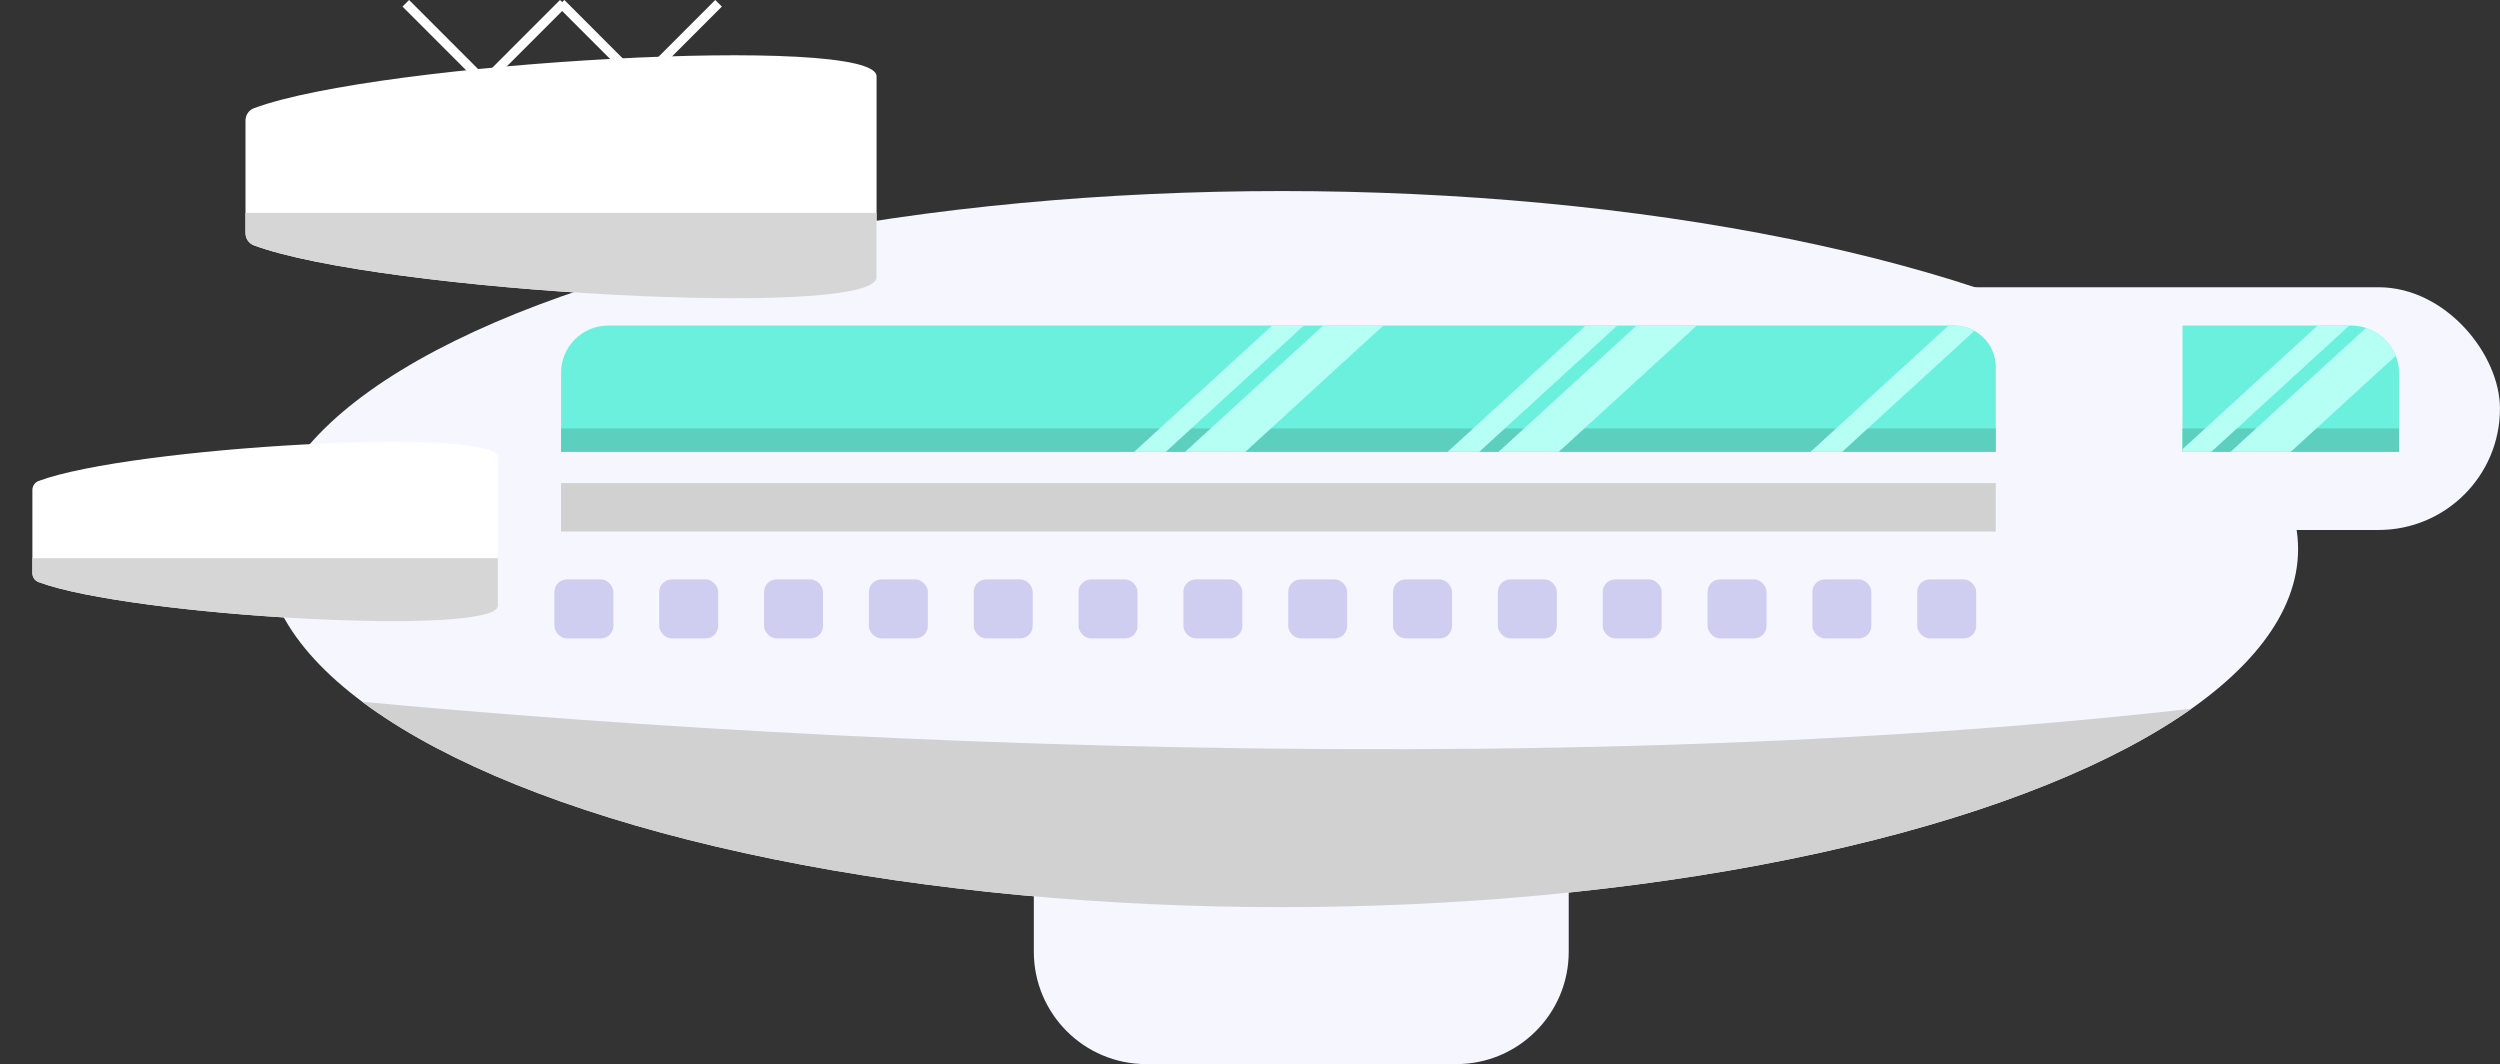 <?xml version="1.0" encoding="UTF-8"?>
<svg id="Layer_2" data-name="Layer 2" xmlns="http://www.w3.org/2000/svg" xmlns:xlink="http://www.w3.org/1999/xlink" viewBox="0 0 852.22 362.75">
  <rect x="0" y="0" width="852.22" height="362.75" fill="#333333" stroke="none"/>
  <defs>
    <style>
      .cls-1 {
        fill: #fff;
      }

      .cls-2 {
        fill: #d1d1d1;
      }

      .cls-3 {
        fill: none;
        stroke: #fff;
        stroke-miterlimit: 10;
        stroke-width: 3.18px;
      }

      .cls-4 {
        clip-path: url(#clippath-2);
      }

      .cls-5 {
        fill: #d6d6d6;
      }

      .cls-6 {
        fill: #d0cef0;
      }

      .cls-7 {
        fill: #f5f6ff;
      }

      .cls-8 {
        clip-path: url(#clippath-1);
      }

      .cls-9 {
        clip-path: url(#clippath);
      }

      .cls-10 {
        fill: #b5fff5;
      }

      .cls-11 {
        clip-path: url(#clippath-3);
      }

      .cls-12 {
        fill: #5dcfbf;
      }

      .cls-13 {
        fill: #6cf0de;
      }
    </style>
    <clipPath id="clippath">
      <ellipse class="cls-7" cx="436.89" cy="187.18" rx="346.5" ry="122.05"/>
    </clipPath>
    <clipPath id="clippath-1">
      <path class="cls-1" d="M83.69,79.45c0,1.85,1.12,3.53,2.86,4.18,42.52,15.84,212.26,25.41,212.26,10.88V26.01c0-14.53-169.74-4.96-212.26,10.88-1.73,.65-2.86,2.33-2.86,4.18v38.38Z"/>
    </clipPath>
    <clipPath id="clippath-2">
      <path class="cls-1" d="M11.04,195.35c0,1.37,.83,2.6,2.11,3.08,31.36,11.69,156.58,18.75,156.58,8.03v-50.53c0-10.72-125.22-3.66-156.58,8.03-1.28,.48-2.11,1.72-2.11,3.08v28.32Z"/>
    </clipPath>
    <clipPath id="clippath-3">
      <path class="cls-13" d="M680.33,154.04H191.25v-26.95c0-8.9,7.22-16.12,16.12-16.12h458.78c7.84,0,14.19,6.35,14.19,14.19v28.87Zm137.5-26.71c0-9.03-7.32-16.35-16.35-16.35h-57.49v43.06h73.84v-26.71Z"/>
    </clipPath>
  </defs>
  <g id="Layer_8" data-name="Layer 8">
    <g>
      <rect class="cls-7" x="582.71" y="97.92" width="269.5" height="82.74" rx="41.37" ry="41.37"/>
      <path class="cls-7" d="M352.41,255.7h182.35v68.74c0,21.14-17.16,38.3-38.3,38.3h-105.74c-21.14,0-38.3-17.16-38.3-38.3v-68.74h0Z"/>
      <g>
        <ellipse class="cls-7" cx="436.89" cy="187.18" rx="346.5" ry="122.05"/>
        <g class="cls-9">
          <path class="cls-2" d="M805.2,312.73H72.05s1.17-50.27,0-78.8c155.79,17.68,484.5,37.85,733.15,0v78.8Z"/>
        </g>
      </g>
      <g>
        <rect class="cls-6" x="188.99" y="197.52" width="20.1" height="20.1" rx="4.23" ry="4.23"/>
        <rect class="cls-6" x="224.72" y="197.52" width="20.1" height="20.1" rx="4.23" ry="4.23"/>
        <rect class="cls-6" x="260.46" y="197.52" width="20.1" height="20.1" rx="4.23" ry="4.23"/>
        <rect class="cls-6" x="296.19" y="197.52" width="20.1" height="20.1" rx="4.23" ry="4.23"/>
        <rect class="cls-6" x="331.93" y="197.52" width="20.1" height="20.1" rx="4.23" ry="4.23"/>
        <rect class="cls-6" x="367.67" y="197.52" width="20.1" height="20.1" rx="4.23" ry="4.23"/>
        <rect class="cls-6" x="403.4" y="197.52" width="20.1" height="20.1" rx="4.23" ry="4.23"/>
        <rect class="cls-6" x="439.14" y="197.52" width="20.1" height="20.1" rx="4.23" ry="4.23"/>
        <rect class="cls-6" x="474.88" y="197.52" width="20.1" height="20.1" rx="4.23" ry="4.23"/>
        <rect class="cls-6" x="510.61" y="197.52" width="20.1" height="20.1" rx="4.23" ry="4.23"/>
        <rect class="cls-6" x="546.35" y="197.52" width="20.1" height="20.1" rx="4.23" ry="4.23"/>
        <rect class="cls-6" x="582.09" y="197.52" width="20.1" height="20.1" rx="4.23" ry="4.23"/>
        <rect class="cls-6" x="617.82" y="197.52" width="20.1" height="20.1" rx="4.23" ry="4.23"/>
        <rect class="cls-6" x="653.56" y="197.52" width="20.1" height="20.1" rx="4.23" ry="4.23"/>
      </g>
      <rect class="cls-2" x="191.25" y="164.68" width="489.08" height="16.51"/>
      <g>
        <path class="cls-1" d="M83.69,79.45c0,1.85,1.12,3.53,2.86,4.18,42.52,15.84,212.26,25.41,212.26,10.88V26.01c0-14.53-169.74-4.96-212.26,10.88-1.73,.65-2.86,2.33-2.86,4.18v38.38Z"/>
        <g class="cls-8">
          <rect class="cls-5" x="68.71" y="72.59" width="236.81" height="35.82"/>
        </g>
      </g>
      <g>
        <path class="cls-1" d="M11.04,195.35c0,1.37,.83,2.6,2.11,3.08,31.36,11.69,156.58,18.75,156.58,8.03v-50.53c0-10.72-125.22-3.66-156.58,8.03-1.28,.48-2.11,1.72-2.11,3.08v28.32Z"/>
        <g class="cls-4">
          <rect class="cls-5" y="190.29" width="174.69" height="26.42"/>
        </g>
      </g>
      <polyline class="cls-3" points="192.02 1.12 165.17 27.98 138.32 1.12"/>
      <polyline class="cls-3" points="244.95 1.12 218.1 27.98 191.25 1.12"/>
      <g>
        <path class="cls-13" d="M680.33,154.04H191.25v-26.95c0-8.9,7.22-16.12,16.12-16.12h458.78c7.84,0,14.19,6.35,14.19,14.19v28.87Zm137.5-26.71c0-9.03-7.32-16.35-16.35-16.35h-57.49v43.06h73.84v-26.71Z"/>
        <g class="cls-11">
          <rect class="cls-12" x="191.25" y="146.06" width="500.35" height="26.87"/>
          <rect class="cls-12" x="743.99" y="146.06" width="73.84" height="26.87"/>
          <g>
            <g>
              <polygon class="cls-10" points="398.99 177.39 378.45 177.39 451.03 110.98 471.57 110.98 398.99 177.39"/>
              <polygon class="cls-10" points="371.87 177.39 361.08 177.39 433.67 110.98 444.46 110.98 371.87 177.39"/>
            </g>
            <g>
              <polygon class="cls-10" points="505.83 177.39 485.29 177.39 557.88 110.98 578.42 110.98 505.83 177.39"/>
              <polygon class="cls-10" points="478.72 177.39 467.92 177.39 540.51 110.98 551.31 110.98 478.72 177.39"/>
            </g>
            <polygon class="cls-10" points="602.44 177.39 591.65 177.39 664.23 110.98 675.03 110.98 602.44 177.39"/>
          </g>
          <g>
            <polygon class="cls-10" points="755.37 177.39 734.83 177.39 807.42 110.98 827.96 110.98 755.37 177.39"/>
            <polygon class="cls-10" points="728.26 177.39 717.46 177.39 790.05 110.98 800.85 110.98 728.26 177.39"/>
          </g>
        </g>
      </g>
    </g>
  </g>
</svg>